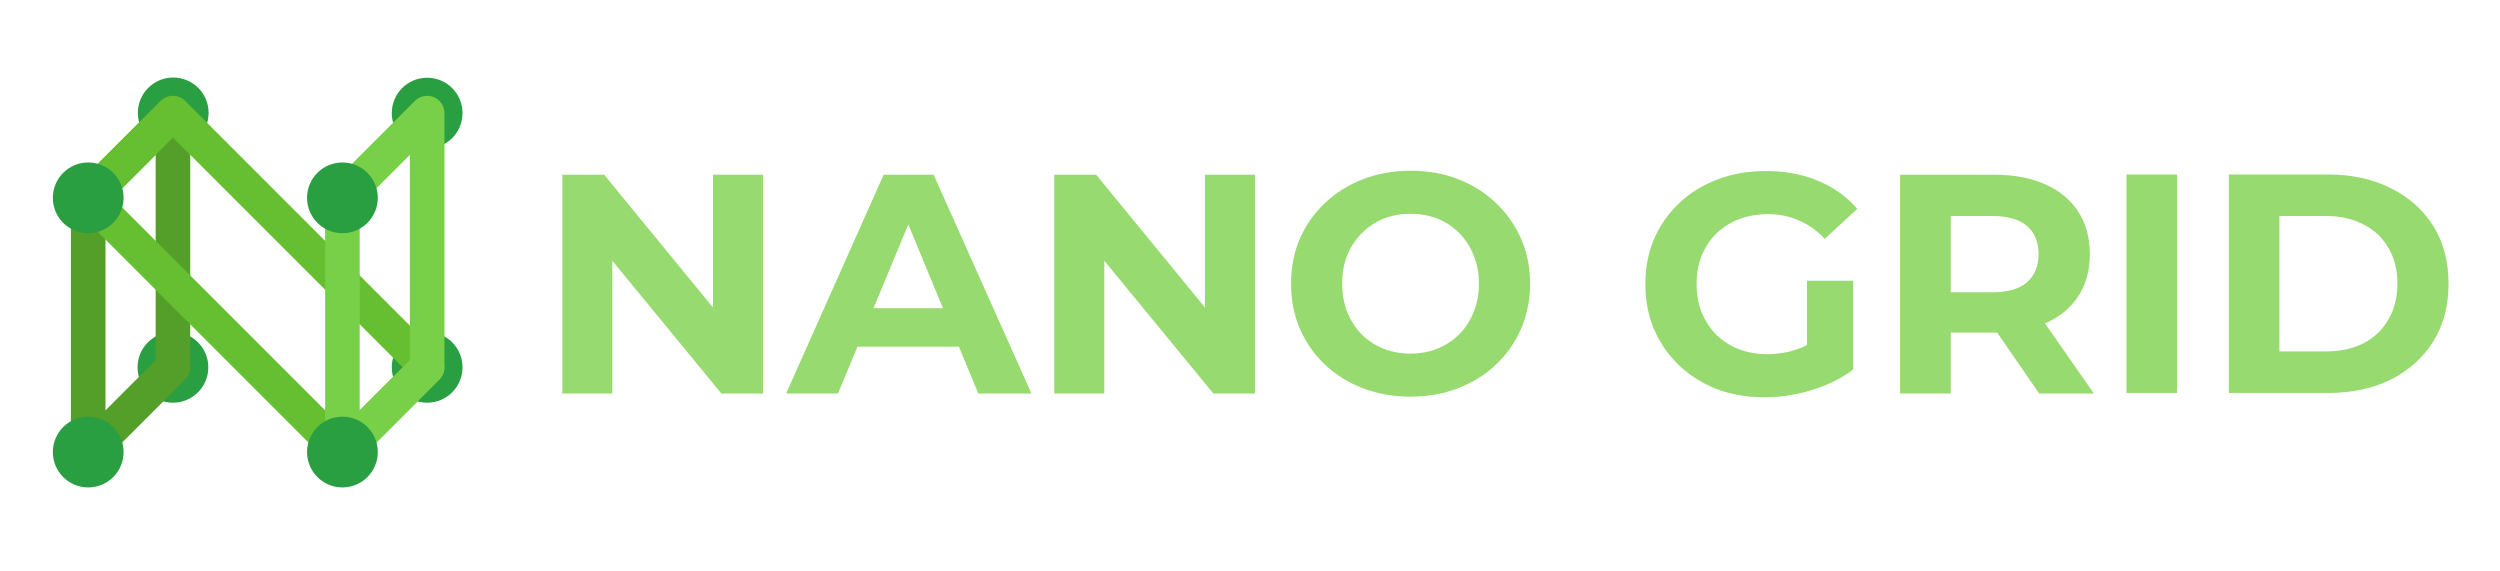 <?xml version="1.0" encoding="UTF-8" standalone="no"?>
<svg
   width="350"
   height="80"
   viewBox="0 0 92.604 21.167"
   version="1.1"
   id="svg26"
   sodipodi:docname="nano.svg"
   inkscape:version="1.1.2 (0a00cf5339, 2022-02-04)"
   xmlns:inkscape="http://www.inkscape.org/namespaces/inkscape"
   xmlns:sodipodi="http://sodipodi.sourceforge.net/DTD/sodipodi-0.dtd"
   xmlns="http://www.w3.org/2000/svg"
   xmlns:svg="http://www.w3.org/2000/svg">
  <defs
     id="defs30" />
  <sodipodi:namedview
     id="namedview28"
     pagecolor="#ffffff"
     bordercolor="#000000"
     borderopacity="0.25"
     inkscape:pageshadow="2"
     inkscape:pageopacity="0.0"
     inkscape:pagecheckerboard="0"
     showgrid="false"
     inkscape:zoom="1.6946993"
     inkscape:cx="198.26527"
     inkscape:cy="15.636993"
     inkscape:window-width="1326"
     inkscape:window-height="848"
     inkscape:window-x="0"
     inkscape:window-y="0"
     inkscape:window-maximized="1"
     inkscape:current-layer="svg26" />
  <g
     transform="matrix(0.121,0,0,0.121,-0.287,-15.642)"
     id="g24">
    <circle
       cx="133.132"
       cy="241.722"
       r="10.831"
       fill="#299f42"
       id="circle2" />
    <circle
       cx="55.395"
       cy="163.837"
       r="10.831"
       fill="#299f42"
       id="circle4" />
    <circle
       cx="55.309"
       cy="241.722"
       r="10.831"
       fill="#299f42"
       id="circle6" />
    <path
       fill="none"
       stroke="#539f29"
       stroke-linejoin="round"
       stroke-width="10.583"
       d="m 29.368,189.84 25.94,-25.942 v 77.824 l -25.94,25.94 z"
       id="path8" />
    <path
       fill="none"
       stroke="#66bf31"
       stroke-linejoin="round"
       stroke-width="10.583"
       d="m 55.309,163.898 77.823,77.824 -25.94,25.94 -77.824,-77.823 z"
       id="path10" />
    <circle
       cx="29.368"
       cy="189.84"
       r="10.831"
       fill="#299f42"
       id="circle12" />
    <circle
       cx="133.132"
       cy="163.898"
       r="10.831"
       fill="#299f42"
       id="circle14" />
    <circle
       cx="29.368"
       cy="267.663"
       r="10.831"
       fill="#299f42"
       id="circle16" />
    <path
       fill="none"
       stroke="#78d048"
       stroke-linejoin="round"
       stroke-width="10.583"
       d="m 133.132,163.898 v 77.824 l -25.94,25.94 V 189.84 Z"
       id="path18" />
    <circle
       cx="107.191"
       cy="189.84"
       r="10.831"
       fill="#299f42"
       id="circle20" />
    <circle
       cx="107.191"
       cy="267.663"
       r="10.831"
       fill="#299f42"
       id="circle22" />
  </g>
  <path
     id="path3022"
     style="font-weight:bold;font-size:11.56px;line-height:1.25;font-family:Montserrat;-inkscape-font-specification:'Montserrat Bold';letter-spacing:0px;word-spacing:0px;fill:#97da6f;stroke-width:1.092"
     d="M 78.598 24.428 L 78.598 55.012 L 85.588 55.012 L 85.588 36.449 L 100.836 55.012 L 106.648 55.012 L 106.648 24.428 L 99.656 24.428 L 99.656 42.982 L 84.453 24.428 L 78.598 24.428 z "
     transform="scale(0.265)" />
  <path
     id="path3024"
     style="font-weight:bold;font-size:11.56px;line-height:1.25;font-family:Montserrat;-inkscape-font-specification:'Montserrat Bold';letter-spacing:0px;word-spacing:0px;fill:#97da6f;stroke-width:1.092"
     d="M 123.512 24.428 L 109.881 55.012 L 117.133 55.012 L 119.857 48.459 L 134.035 48.459 L 136.75 55.012 L 144.178 55.012 L 130.504 24.428 L 123.512 24.428 z M 126.961 31.379 L 131.809 43.084 L 122.094 43.084 L 126.961 31.379 z "
     transform="scale(0.265)" />
  <path
     id="path3026"
     style="font-weight:bold;font-size:11.56px;line-height:1.25;font-family:Montserrat;-inkscape-font-specification:'Montserrat Bold';letter-spacing:0px;word-spacing:0px;fill:#97da6f;stroke-width:1.092"
     d="M 147.367 24.428 L 147.367 55.012 L 154.359 55.012 L 154.359 36.449 L 169.607 55.012 L 175.418 55.012 L 175.418 24.428 L 168.428 24.428 L 168.428 42.984 L 153.223 24.428 L 147.367 24.428 z "
     transform="scale(0.265)" />
  <path
     d="m 52.262,14.694 q -0.959,0 -1.78,-0.312 -0.809,-0.312 -1.41,-0.879 -0.59,-0.566 -0.925,-1.329 -0.324,-0.763 -0.324,-1.665 0,-0.902 0.324,-1.665 0.335,-0.763 0.936,-1.329 0.601,-0.566 1.41,-0.879 0.809,-0.312 1.757,-0.312 0.959,0 1.757,0.312 0.809,0.312 1.399,0.879 0.601,0.566 0.936,1.329 0.335,0.751 0.335,1.665 0,0.902 -0.335,1.676 -0.335,0.763 -0.936,1.329 -0.59,0.555 -1.399,0.867 -0.798,0.312 -1.746,0.312 z m -0.012,-1.595 q 0.543,0 0.994,-0.185 0.462,-0.185 0.809,-0.532 0.347,-0.347 0.532,-0.821 0.197,-0.474 0.197,-1.052 0,-0.578 -0.197,-1.052 -0.185,-0.474 -0.532,-0.821 -0.335,-0.347 -0.798,-0.532 -0.462,-0.185 -1.006,-0.185 -0.543,0 -1.006,0.185 -0.451,0.185 -0.798,0.532 -0.347,0.347 -0.543,0.821 -0.185,0.474 -0.185,1.052 0,0.566 0.185,1.052 0.197,0.474 0.532,0.821 0.347,0.347 0.809,0.532 0.462,0.185 1.006,0.185 z"
     style="font-weight:bold;font-size:11.56px;line-height:1.25;font-family:Montserrat;-inkscape-font-specification:'Montserrat Bold';letter-spacing:0px;word-spacing:0px;fill:#97da6f;stroke-width:0.289"
     id="path3028" />
  <path
     id="path3030"
     style="font-weight:bold;font-size:11.56px;line-height:1.25;font-family:Montserrat;-inkscape-font-specification:'Montserrat Bold';letter-spacing:0px;word-spacing:0px;fill:#97da6f;stroke-width:1.092"
     d="M 246.809 23.904 C 244.362 23.904 242.119 24.298 240.08 25.084 C 238.041 25.841 236.265 26.934 234.75 28.361 C 233.235 29.789 232.056 31.462 231.211 33.385 C 230.395 35.307 229.988 37.42 229.988 39.721 C 229.988 42.022 230.395 44.134 231.211 46.057 C 232.056 47.979 233.222 49.653 234.707 51.08 C 236.222 52.507 237.984 53.614 239.994 54.4 C 242.033 55.158 244.26 55.537 246.678 55.537 C 248.862 55.537 251.048 55.201 253.232 54.531 C 255.446 53.861 257.383 52.901 259.043 51.648 L 259.043 39.24 L 252.576 39.24 L 252.576 48.223 C 252.101 48.473 251.621 48.682 251.135 48.852 C 249.824 49.288 248.47 49.508 247.072 49.508 C 245.616 49.508 244.276 49.275 243.053 48.809 C 241.858 48.343 240.809 47.673 239.906 46.799 C 239.032 45.896 238.349 44.847 237.854 43.652 C 237.387 42.458 237.154 41.148 237.154 39.721 C 237.154 38.264 237.387 36.938 237.854 35.744 C 238.349 34.55 239.032 33.516 239.906 32.643 C 240.809 31.769 241.872 31.099 243.096 30.633 C 244.319 30.167 245.673 29.934 247.158 29.934 C 248.702 29.934 250.131 30.224 251.441 30.807 C 252.752 31.36 253.96 32.22 255.066 33.385 L 259.611 29.191 C 258.126 27.473 256.29 26.163 254.105 25.26 C 251.95 24.357 249.517 23.904 246.809 23.904 z "
     transform="scale(0.265)" />
  <path
     id="path3032"
     style="font-weight:bold;font-size:11.56px;line-height:1.25;font-family:Montserrat;-inkscape-font-specification:'Montserrat Bold';letter-spacing:0px;word-spacing:0px;fill:#97da6f;stroke-width:1.092"
     d="M 265.596 24.428 L 265.596 55.012 L 272.674 55.012 L 272.674 46.492 L 278.836 46.492 C 278.948 46.492 279.057 46.492 279.168 46.49 L 285.039 55.012 L 292.686 55.012 L 285.852 45.207 C 285.872 45.198 285.892 45.19 285.912 45.182 C 287.893 44.308 289.422 43.055 290.5 41.424 C 291.578 39.764 292.117 37.797 292.117 35.525 C 292.117 33.224 291.578 31.244 290.5 29.584 C 289.422 27.924 287.893 26.657 285.912 25.783 C 283.931 24.88 281.574 24.428 278.836 24.428 L 265.596 24.428 z M 272.674 30.195 L 278.441 30.195 C 280.626 30.195 282.258 30.662 283.336 31.594 C 284.414 32.526 284.951 33.836 284.951 35.525 C 284.951 37.186 284.414 38.498 283.336 39.459 C 282.258 40.391 280.626 40.857 278.441 40.857 L 272.674 40.857 L 272.674 30.195 z "
     transform="scale(0.265)" />
  <path
     d="M 78.769,14.555 V 6.463 h 1.873 v 8.092 z"
     style="font-weight:bold;font-size:11.56px;line-height:1.25;font-family:Montserrat;-inkscape-font-specification:'Montserrat Bold';letter-spacing:0px;word-spacing:0px;fill:#97da6f;stroke-width:0.289"
     id="path3034" />
  <path
     d="M 82.561,14.555 V 6.463 h 3.676 q 1.318,0 2.324,0.509 1.006,0.497 1.572,1.399 0.566,0.902 0.566,2.139 0,1.225 -0.566,2.139 -0.566,0.902 -1.572,1.41 -1.006,0.497 -2.324,0.497 z m 1.873,-1.537 h 1.711 q 0.809,0 1.399,-0.301 0.601,-0.312 0.925,-0.879 0.335,-0.566 0.335,-1.329 0,-0.775 -0.335,-1.329 -0.324,-0.566 -0.925,-0.867 -0.59,-0.312 -1.399,-0.312 h -1.711 z"
     style="font-weight:bold;font-size:11.56px;line-height:1.25;font-family:Montserrat;-inkscape-font-specification:'Montserrat Bold';letter-spacing:0px;word-spacing:0px;fill:#97da6f;stroke-width:0.289"
     id="path3036" />
</svg>
